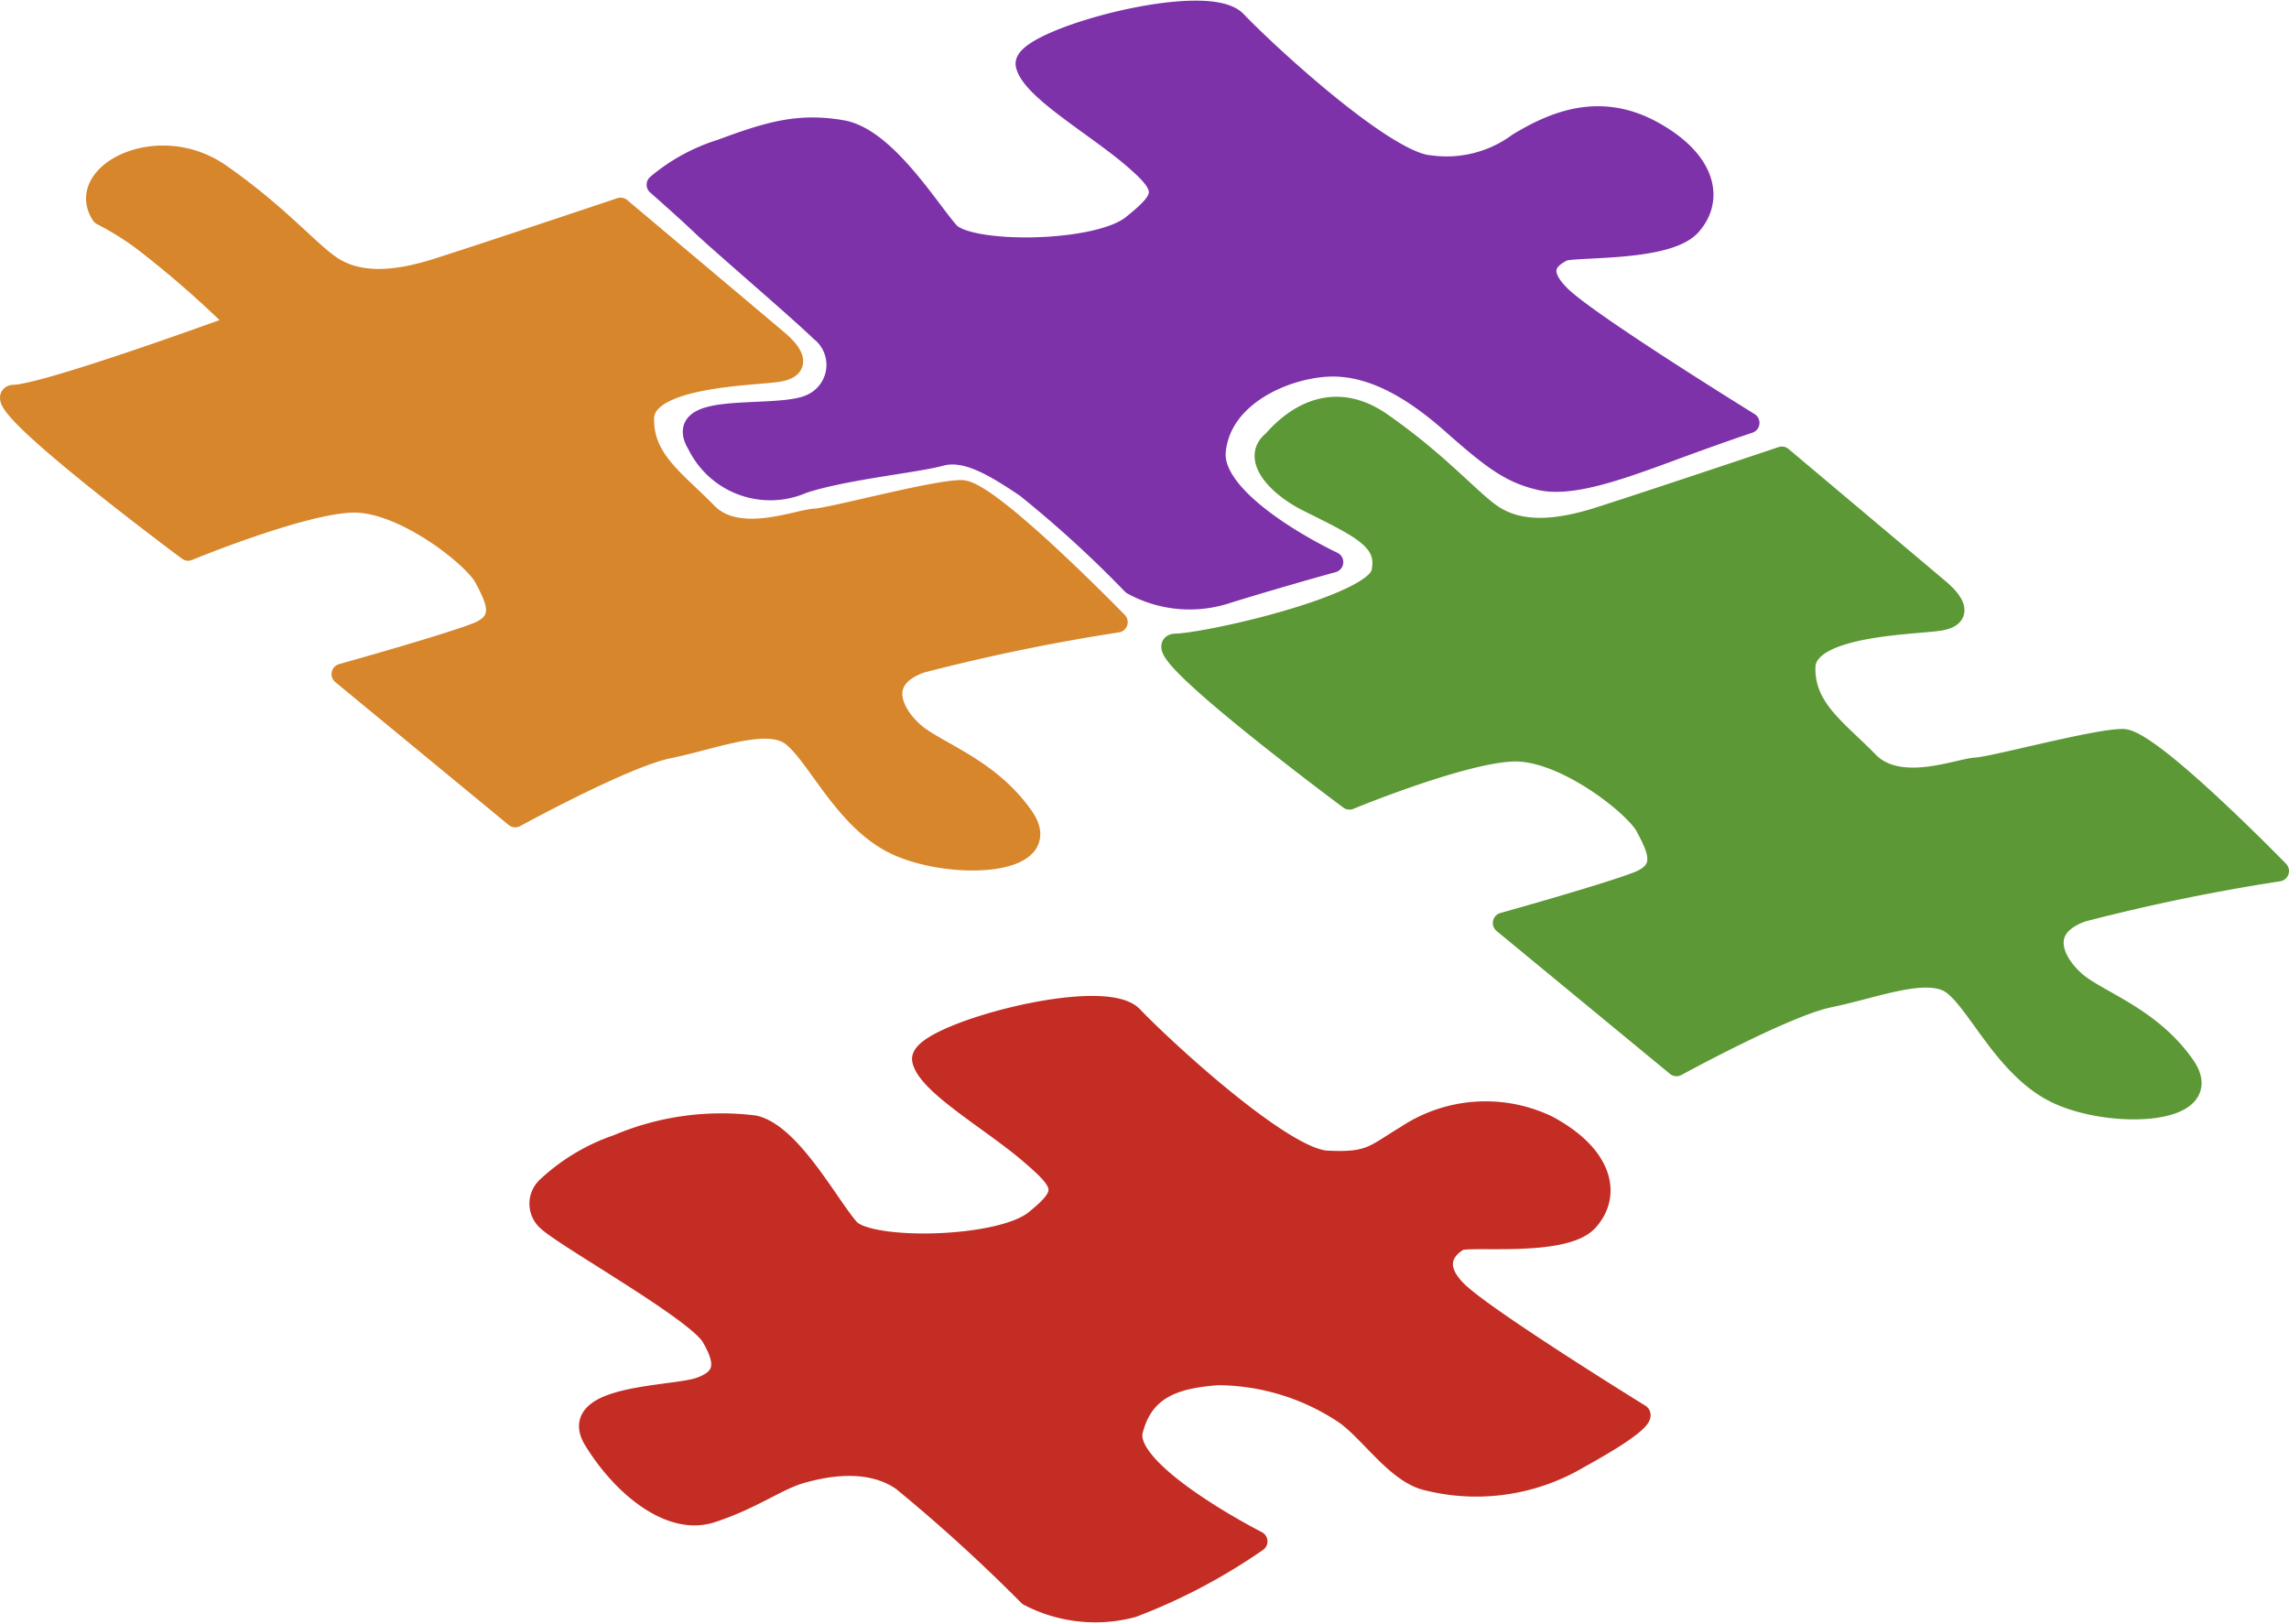 <svg xmlns="http://www.w3.org/2000/svg" width="110.378" height="78.311" viewBox="0 0 110.378 78.311">
  <g id="组_1" data-name="组 1" transform="translate(2272.372 7893.636)">
    <path id="路径_1" data-name="路径 1" d="M-2260.867-7878s-9.2,3.376-10.826,3.42,8.394,7.487,8.394,7.487,5.527-2.285,7.959-2.321,5.822,2.652,6.338,3.647,1.112,2.068-.368,2.653-6.515,1.989-6.515,1.989l8.358,6.89s5.261-2.885,7.369-3.316,4.381-1.349,5.674-.774,2.616,4.09,5.232,5.38,7.885,1.1,6.227-1.29-4.237-3.132-5.306-4.09-1.787-2.586.369-3.353a95.781,95.781,0,0,1,9.469-1.953s-6.175-6.352-7.517-6.352-6.212,1.33-7.074,1.378-3.71,1.238-5.2-.295-3.1-2.564-3.044-4.58,5.221-2.045,6.466-2.237.623-.973,0-1.5-7.585-6.386-7.585-6.386-6.632,2.226-8.88,2.937-3.762.623-4.864,0-2.555-2.48-5.56-4.578-7.029,0-5.715,1.973a13.779,13.779,0,0,1,2.2,1.4A49.206,49.206,0,0,1-2260.867-7878Z" fill="#d7862b" stroke="#d7862b" stroke-linecap="round" stroke-linejoin="round" stroke-width="1"/>
    <path id="路径_4" data-name="路径 4" d="M-2261.748-7878.015c-.346,1.579-8.318,3.4-9.946,3.439s8.394,7.487,8.394,7.487,5.527-2.285,7.959-2.321,5.822,2.652,6.338,3.647,1.112,2.068-.368,2.653-6.515,1.989-6.515,1.989l8.358,6.89s5.261-2.885,7.369-3.316,4.381-1.349,5.674-.774,2.616,4.09,5.232,5.38,7.885,1.1,6.227-1.29-4.237-3.132-5.306-4.09-1.787-2.586.369-3.353a95.781,95.781,0,0,1,9.469-1.953s-6.175-6.352-7.517-6.352-6.212,1.33-7.074,1.378-3.71,1.238-5.2-.295-3.1-2.564-3.044-4.58,5.221-2.045,6.466-2.237.623-.973,0-1.5-7.585-6.386-7.585-6.386-6.632,2.226-8.88,2.937-3.762.623-4.864,0-2.555-2.48-5.56-4.578c-2.148-1.5-3.993-.551-5.236.873-1.02.794.142,2.126,1.644,2.891C-2262.732-7880.169-2261.4-7879.594-2261.748-7878.015Z" transform="translate(56 12)" fill="#5c9836" stroke="#5c9836" stroke-linecap="round" stroke-linejoin="round" stroke-width="1"/>
    <path id="路径_3" data-name="路径 3" d="M-2245.981-7836.393a1.09,1.09,0,0,0,0,1.621c.847.811,7.185,4.348,7.922,5.6s.7,2.027-.59,2.469-6.411.332-5.085,2.506,3.648,4.163,5.674,3.5,3.169-1.584,4.385-1.916,3.205-.7,4.79.369a80.223,80.223,0,0,1,6.116,5.564,6.943,6.943,0,0,0,5.011.552,27.927,27.927,0,0,0,6.006-3.168s-6.522-3.316-6.006-5.343,2.027-2.542,4.127-2.69a11.085,11.085,0,0,1,6.153,1.916c1.253.921,2.469,2.837,3.942,3.169a9.716,9.716,0,0,0,7.3-1.068c3.279-1.805,2.948-2.1,2.948-2.1s-7.222-4.458-8.732-5.858-.479-2.284,0-2.542,5.084.332,6.227-.958.664-3.169-1.953-4.569a6.9,6.9,0,0,0-6.817.479c-1.547.921-1.695,1.327-3.832,1.216s-7.885-5.416-9.359-6.964-10.391.922-10.133,2.1,3.353,2.947,5.122,4.458,1.99,1.916.295,3.279-8,1.474-8.954.405-2.8-4.569-4.569-4.974a12.787,12.787,0,0,0-6.6.921A9.4,9.4,0,0,0-2245.981-7836.393Z" fill="#c42d24" stroke="#c42d24" stroke-linecap="round" stroke-linejoin="round" stroke-width="1"/>
    <path id="路径_5" data-name="路径 5" d="M-2245.691-7836.728s1.311,1.146,2.158,1.956,4.662,4.07,5.721,5.1a2.083,2.083,0,0,1-.445,3.538c-1.613.785-6.8-.238-5.476,1.936a3.9,3.9,0,0,0,5.083,1.857c2.027-.663,5.408-.984,6.624-1.316s2.552.462,4.136,1.53a55.027,55.027,0,0,1,5.122,4.677,5.732,5.732,0,0,0,4.541.425c2.616-.811,5.13-1.5,5.13-1.5s-5.919-2.753-5.665-5.357,3.2-3.934,5.3-4.081,4.13,1.014,6.065,2.721,2.834,2.418,4.308,2.75,3.713-.457,6.235-1.389,3.826-1.36,3.826-1.36-7.487-4.628-9-6.029-.479-2,0-2.254,5.045.043,6.188-1.247.7-3.169-1.913-4.569-4.844-.321-6.391.6a5.818,5.818,0,0,1-4.258,1.094c-2.137-.111-7.885-5.416-9.359-6.964s-10.391.922-10.133,2.1,3.353,2.947,5.122,4.458,1.695,1.916,0,3.279-7.879,1.408-8.837.34-3.061-4.545-5.158-4.909-3.543.074-5.827.921A8.881,8.881,0,0,0-2245.691-7836.728Z" transform="translate(5 -48)" fill="#7d32a9" stroke="#7d32a9" stroke-linecap="round" stroke-linejoin="round" stroke-width="1"/>
  </g>
</svg>
